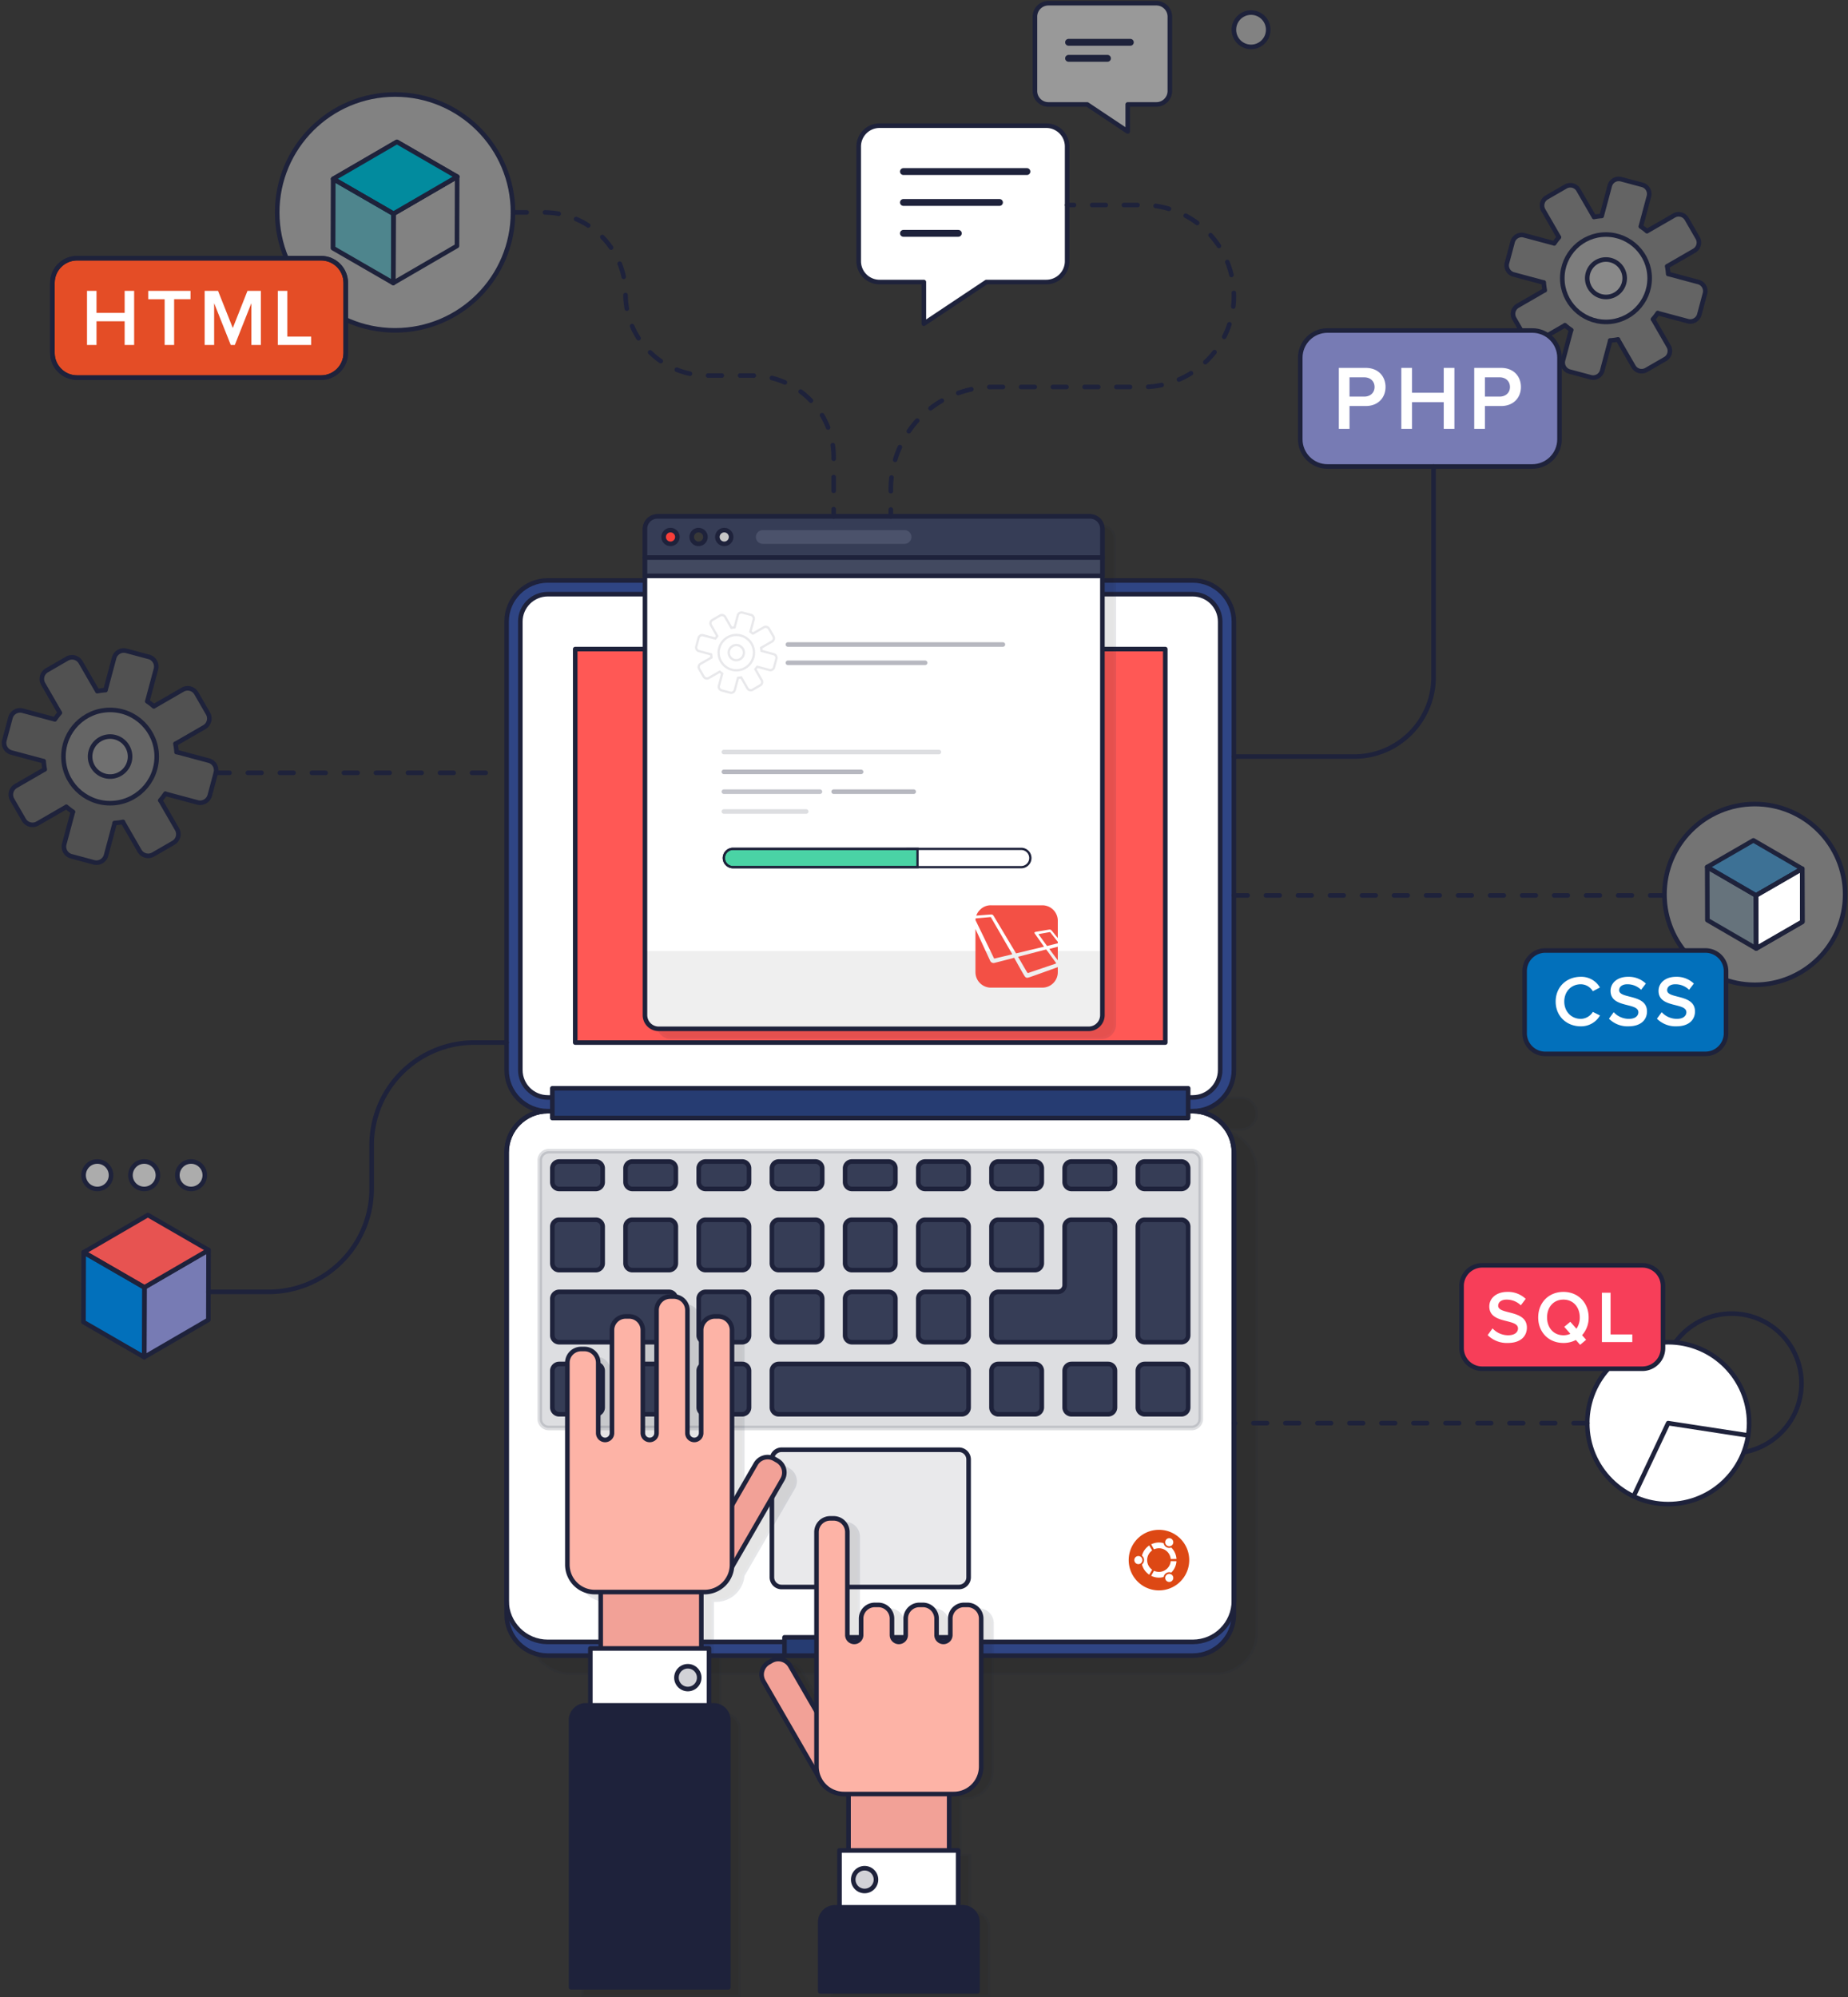 <svg width="808" height="873" fill="none" xmlns="http://www.w3.org/2000/svg"><rect width="100%" height="100%" fill="#333333" stroke="none"/><g opacity=".39" fill="#fff"><path opacity=".39" d="M48.133 351.112c11.26 0 20.388-9.128 20.388-20.388 0-11.26-9.128-20.388-20.388-20.388-11.26 0-20.388 9.128-20.388 20.388 0 11.26 9.128 20.388 20.388 20.388Z"/><path opacity=".39" d="M48.133 339.462a8.738 8.738 0 0 0 8.738-8.738 8.738 8.738 0 0 0-8.738-8.738 8.738 8.738 0 0 0-8.738 8.738 8.738 8.738 0 0 0 8.738 8.738Z"/><path opacity=".39" d="m79.878 301.476-12.612 7.282.019.032a29.101 29.101 0 0 0-2.907-2.232l.034.01L68.18 292.5a4.37 4.37 0 0 0-3.089-5.351l-9.847-2.638a4.366 4.366 0 0 0-5.35 3.089l-3.77 14.067h.022a29.07 29.07 0 0 0-3.6.474l.016-.01-7.281-12.611a4.355 4.355 0 0 0-2.652-2.036 4.363 4.363 0 0 0-3.316.436l-8.828 5.1a4.366 4.366 0 0 0-1.6 5.967l7.28 12.612.017-.009a29.15 29.15 0 0 0-2.212 2.884l.006-.02-14.067-3.77a4.37 4.37 0 0 0-5.35 3.09l-2.64 9.846a4.37 4.37 0 0 0 3.09 5.351l14.067 3.769.009-.034c.083 1.22.243 2.433.479 3.633l-.018-.032-12.612 7.281a4.372 4.372 0 0 0-1.6 5.968l5.1 8.828a4.37 4.37 0 0 0 5.968 1.6l12.61-7.281-.027-.048a28.969 28.969 0 0 0 2.944 2.255l-.061-.016-3.77 14.066a4.37 4.37 0 0 0 3.09 5.351l9.847 2.638a4.366 4.366 0 0 0 5.35-3.089l3.769-14.067-.074-.02a28.691 28.691 0 0 0 3.706-.487l-.065.038 7.282 12.611a4.37 4.37 0 0 0 5.968 1.6l8.828-5.1a4.37 4.37 0 0 0 1.6-5.967l-7.281-12.612-.065.037a28.673 28.673 0 0 0 2.275-2.966l-.02.074 14.066 3.77a4.376 4.376 0 0 0 4.597-1.561c.35-.455.606-.975.754-1.529l2.638-9.846a4.357 4.357 0 0 0-.436-3.315 4.37 4.37 0 0 0-2.653-2.036L77.2 328.72l-.017.061a28.789 28.789 0 0 0-.481-3.677l.028.049 12.612-7.281a4.372 4.372 0 0 0 1.6-5.968l-5.1-8.828a4.367 4.367 0 0 0-5.964-1.6Z"/></g><path opacity=".39" d="M172.744 144.406c28.469 0 51.548-23.079 51.548-51.548 0-28.47-23.079-51.548-51.548-51.548s-51.548 23.078-51.548 51.548c0 28.469 23.079 51.548 51.548 51.548Z" fill="#fff"/><path d="m172.036 93.418 27.847-16.182-.086 30.273-27.847 16.183.086-30.274Z" stroke="#1E223B" stroke-width="2" stroke-linecap="round" stroke-linejoin="round"/><path d="m145.69 78.208 27.847-16.183 26.346 15.211-27.847 16.182-26.346-15.21Z" stroke="#1E223B" stroke-width="2" stroke-linecap="round" stroke-linejoin="round"/><path d="m145.69 78.208 27.847-16.183 26.346 15.211-27.847 16.182-26.346-15.21Z" fill="#028B9E" stroke="#1E223B" stroke-width="2" stroke-linecap="round" stroke-linejoin="round"/><path opacity=".4" d="m172.036 93.418-.086 30.274-26.346-15.211.086-30.273 26.346 15.21Z" fill="#028B9E" stroke="#1E223B" stroke-width="2" stroke-linecap="round" stroke-linejoin="round"/><path d="m172.036 93.418-.086 30.274-26.346-15.211.086-30.273 26.346 15.21Z" stroke="#1E223B" stroke-width="2" stroke-linecap="round" stroke-linejoin="round"/><path d="M172.744 144.406c28.469 0 51.548-23.079 51.548-51.548 0-28.47-23.079-51.548-51.548-51.548s-51.548 23.078-51.548 51.548c0 28.469 23.079 51.548 51.548 51.548Z" stroke="#1E223B" stroke-width="2" stroke-linecap="round" stroke-linejoin="round"/><g style="mix-blend-mode:multiply" opacity=".11"><path d="M531.5 493.737h-282c-9.941 0-18 8.059-18 18v202c0 9.941 8.059 18 18 18h282c9.941 0 18-8.059 18-18v-202c0-9.941-8.059-18-18-18Z" fill="#161616"/><path d="M531.5 493.737h-282c-9.941 0-18 8.059-18 18v202c0 9.941 8.059 18 18 18h282c9.941 0 18-8.059 18-18v-202c0-9.941-8.059-18-18-18Z" stroke="#1E223B" stroke-miterlimit="10"/></g><g style="mix-blend-mode:multiply" opacity=".11"><path d="M542.5 479.737h-304a7 7 0 1 0 0 14h304a7 7 0 1 0 0-14Z" fill="#161616"/><path d="M542.5 479.737h-304a7 7 0 1 0 0 14h304a7 7 0 1 0 0-14Z" stroke="#1E223B" stroke-miterlimit="10"/></g><path d="M521.5 485.737h-282c-9.941 0-18 8.059-18 18v202c0 9.941 8.059 18 18 18h282c9.941 0 18-8.059 18-18v-202c0-9.941-8.059-18-18-18Z" fill="#2F4584"/><path d="M521.5 485.737h-282c-9.941 0-18 8.059-18 18v196c0 9.941 8.059 18 18 18h282c9.941 0 18-8.059 18-18v-196c0-9.941-8.059-18-18-18Z" fill="#fff"/><g style="mix-blend-mode:multiply" opacity=".11"><path d="M428 703.566h-1.5a5.998 5.998 0 0 0-6 6v7.172a3 3 0 1 1-6 0v-7.172a5.996 5.996 0 0 0-1.758-4.242 5.996 5.996 0 0 0-4.242-1.758H407a5.998 5.998 0 0 0-6 6v7.172a3 3 0 1 1-6 0v-7.172a5.996 5.996 0 0 0-1.758-4.242 5.996 5.996 0 0 0-4.242-1.758h-1.5a5.998 5.998 0 0 0-6 6v7.172a3 3 0 1 1-6 0v-45a5.996 5.996 0 0 0-1.758-4.242 5.996 5.996 0 0 0-4.242-1.758H368a5.998 5.998 0 0 0-6 6v78.433l-11.508-19.933a5.993 5.993 0 0 0-3.644-2.799 5.987 5.987 0 0 0-4.556.599l-1.3.75a6.009 6.009 0 0 0-2.8 3.644 6.006 6.006 0 0 0 .6 4.556l24.044 41.645a12.002 12.002 0 0 0 11.156 7.6h2v24.653h-3.949v24.866h-1.933a6.487 6.487 0 0 0-6.486 6.486V872.5h68.757v-30.262a6.487 6.487 0 0 0-6.486-6.486h-1.943v-24.866H420v-24.653h2a12 12 0 0 0 12-12v-64.667a5.996 5.996 0 0 0-1.758-4.242 5.996 5.996 0 0 0-4.242-1.758Z" fill="#161616"/><path d="M428 703.566h-1.5a5.998 5.998 0 0 0-6 6v7.172a3 3 0 1 1-6 0v-7.172a5.996 5.996 0 0 0-1.758-4.242 5.996 5.996 0 0 0-4.242-1.758H407a5.998 5.998 0 0 0-6 6v7.172a3 3 0 1 1-6 0v-7.172a5.996 5.996 0 0 0-1.758-4.242 5.996 5.996 0 0 0-4.242-1.758h-1.5a5.998 5.998 0 0 0-6 6v7.172a3 3 0 1 1-6 0v-45a5.996 5.996 0 0 0-1.758-4.242 5.996 5.996 0 0 0-4.242-1.758H368a5.998 5.998 0 0 0-6 6v78.433l-11.508-19.933a5.993 5.993 0 0 0-3.644-2.799 5.987 5.987 0 0 0-4.556.599l-1.3.75a6.009 6.009 0 0 0-2.8 3.644 6.006 6.006 0 0 0 .6 4.556l24.044 41.645a12.002 12.002 0 0 0 11.156 7.6h2v24.653h-3.949v24.866h-1.933a6.487 6.487 0 0 0-6.486 6.486V872.5h68.757v-30.262a6.487 6.487 0 0 0-6.486-6.486h-1.943v-24.866H420v-24.653h2a12 12 0 0 0 12-12v-64.667a5.996 5.996 0 0 0-1.758-4.242 5.996 5.996 0 0 0-4.242-1.758Z" stroke="#1E223B" stroke-miterlimit="10"/></g><g style="mix-blend-mode:multiply" opacity=".11"><path d="M313.064 699.737a12.001 12.001 0 0 0 11.947-10.93l22.121-38.315a5.995 5.995 0 0 0 .6-4.556 6.022 6.022 0 0 0-1.037-2.101 6.02 6.02 0 0 0-1.763-1.543l-1.3-.75a5.99 5.99 0 0 0-4.556-.6 6.03 6.03 0 0 0-2.101 1.037 6.02 6.02 0 0 0-1.543 1.763l-10.375 17.971v-76.472a6.002 6.002 0 0 0-6-6h-1.5a6.002 6.002 0 0 0-6 6v45c0 .796-.316 1.559-.879 2.121a2.996 2.996 0 0 1-4.242 0 2.996 2.996 0 0 1-.879-2.121v-53.694a6.002 6.002 0 0 0-6-6h-1.5a6.002 6.002 0 0 0-6 6v53.695c0 .796-.316 1.559-.879 2.121a2.996 2.996 0 0 1-4.242 0 2.996 2.996 0 0 1-.879-2.121v-45a6.002 6.002 0 0 0-6-6h-1.5a6.002 6.002 0 0 0-6 6v45c0 .796-.316 1.559-.879 2.121a2.996 2.996 0 0 1-4.242 0 2.996 2.996 0 0 1-.879-2.121v-30.75a6.002 6.002 0 0 0-6-6h-1.5a6.002 6.002 0 0 0-6 6v88.245a11.998 11.998 0 0 0 12 12h2.58v24.653h-4.529v24.865h-1.943a6.487 6.487 0 0 0-6.487 6.487V872.5h68.758V755.742a6.483 6.483 0 0 0-6.487-6.487h-1.943V724.39h-3.369v-24.653h1.427Z" fill="#161616"/><path d="M313.064 699.737a12.001 12.001 0 0 0 11.947-10.93l22.121-38.315a5.995 5.995 0 0 0 .6-4.556 6.022 6.022 0 0 0-1.037-2.101 6.02 6.02 0 0 0-1.763-1.543l-1.3-.75a5.99 5.99 0 0 0-4.556-.6 6.03 6.03 0 0 0-2.101 1.037 6.02 6.02 0 0 0-1.543 1.763l-10.375 17.971v-76.472a6.002 6.002 0 0 0-6-6h-1.5a6.002 6.002 0 0 0-6 6v45c0 .796-.316 1.559-.879 2.121a2.996 2.996 0 0 1-4.242 0 2.996 2.996 0 0 1-.879-2.121v-53.694a6.002 6.002 0 0 0-6-6h-1.5a6.002 6.002 0 0 0-6 6v53.695c0 .796-.316 1.559-.879 2.121a2.996 2.996 0 0 1-4.242 0 2.996 2.996 0 0 1-.879-2.121v-45a6.002 6.002 0 0 0-6-6h-1.5a6.002 6.002 0 0 0-6 6v45c0 .796-.316 1.559-.879 2.121a2.996 2.996 0 0 1-4.242 0 2.996 2.996 0 0 1-.879-2.121v-30.75a6.002 6.002 0 0 0-6-6h-1.5a6.002 6.002 0 0 0-6 6v88.245a11.998 11.998 0 0 0 12 12h2.58v24.653h-4.529v24.865h-1.943a6.487 6.487 0 0 0-6.487 6.487V872.5h68.758V755.742a6.483 6.483 0 0 0-6.487-6.487h-1.943V724.39h-3.369v-24.653h1.427Z" stroke="#1E223B" stroke-miterlimit="10"/></g><path opacity=".15" d="M521 503.237H240a4 4 0 0 0-4 4v113a4 4 0 0 0 4 4h281a4 4 0 0 0 4-4v-113a4 4 0 0 0-4-4Z" fill="#1E223B" stroke="#1E223B" stroke-width="2" stroke-miterlimit="11"/><path d="M521.5 485.737h-282c-9.941 0-18 8.059-18 18v196c0 9.941 8.059 18 18 18h282c9.941 0 18-8.059 18-18v-196c0-9.941-8.059-18-18-18Z" stroke="#1E223B" stroke-width="2" stroke-linecap="round" stroke-linejoin="round"/><path d="M521.5 485.737h-282c-9.941 0-18 8.059-18 18v202c0 9.941 8.059 18 18 18h282c9.941 0 18-8.059 18-18v-202c0-9.941-8.059-18-18-18Z" stroke="#1E223B" stroke-width="2" stroke-linecap="round" stroke-linejoin="round"/><path d="M521.5 253.737h-282c-9.941 0-18 8.059-18 18v196c0 9.941 8.059 18 18 18h282c9.941 0 18-8.059 18-18v-196c0-9.941-8.059-18-18-18Z" fill="#2F4584"/><path d="M521.5 253.737h-282c-9.941 0-18 8.059-18 18v196c0 9.941 8.059 18 18 18h282c9.941 0 18-8.059 18-18v-196c0-9.941-8.059-18-18-18Z" stroke="#1E223B" stroke-width="2" stroke-linecap="round" stroke-linejoin="round"/><path d="M533.501 467.737v-196c0-6.627-5.373-12-12-12h-282c-6.627 0-12 5.373-12 12v196c0 6.628 5.373 12 12 12h282c6.627 0 12-5.372 12-12Z" fill="#fff"/><path d="M509.501 455.737v-172h-258v172h258Z" fill="#FF5855" stroke="#1E223B" stroke-miterlimit="10"/><path d="M533.501 467.737v-196c0-6.627-5.373-12-12-12h-282c-6.627 0-12 5.373-12 12v196c0 6.628 5.373 12 12 12h282c6.627 0 12-5.372 12-12Z" stroke="#1E223B" stroke-width="2" stroke-linecap="round" stroke-linejoin="round"/><path d="M509.501 455.737v-172h-258v172h258Z" stroke="#1E223B" stroke-width="2" stroke-linecap="round" stroke-linejoin="round"/><path opacity=".1" d="M419.25 633.737h-77.5a4.25 4.25 0 0 0-4.25 4.25v51.5a4.25 4.25 0 0 0 4.25 4.25h77.5a4.25 4.25 0 0 0 4.25-4.25v-51.5a4.25 4.25 0 0 0-4.25-4.25Z" fill="#1E223B"/><path d="M419.25 633.737h-77.5a4.25 4.25 0 0 0-4.25 4.25v51.5a4.25 4.25 0 0 0 4.25 4.25h77.5a4.25 4.25 0 0 0 4.25-4.25v-51.5a4.25 4.25 0 0 0-4.25-4.25Z" stroke="#1E223B" stroke-width="2" stroke-linecap="round" stroke-linejoin="round"/><path d="M419 715.737h-76v8h76v-8Z" fill="#263C72"/><path d="M419 715.737h-76v8h76v-8Z" stroke="#1E223B" stroke-width="2" stroke-linecap="round" stroke-linejoin="round"/><g style="mix-blend-mode:multiply" opacity=".11"><path d="M481.5 229.737h-188a6 6 0 0 0-6 6v212a6 6 0 0 0 6 6h188a6 6 0 0 0 6-6v-212a6 6 0 0 0-6-6Z" fill="#161616"/><path d="M481.5 229.737h-188a6 6 0 0 0-6 6v212a6 6 0 0 0 6 6h188a6 6 0 0 0 6-6v-212a6 6 0 0 0-6-6Z" stroke="#1E223B" stroke-miterlimit="10"/></g><path d="M476 225.737H288a6 6 0 0 0-6 6v212a6 6 0 0 0 6 6h188a6 6 0 0 0 6-6v-212a6 6 0 0 0-6-6Z" fill="#fff"/><path d="M282 415.737h200v28a6 6 0 0 1-6 6H288a6 6 0 0 1-6-6v-28Z" fill="#EFEFEF"/><path d="M476 225.737H288a6 6 0 0 0-6 6v212a6 6 0 0 0 6 6h188a6 6 0 0 0 6-6v-212a6 6 0 0 0-6-6Z" stroke="#1E223B" stroke-width="2" stroke-linecap="round" stroke-linejoin="round"/><path d="M287.427 225.737h189.146a5.42 5.42 0 0 1 3.838 1.59 5.436 5.436 0 0 1 1.589 3.838v12.573H282v-12.573a5.427 5.427 0 0 1 5.427-5.428Z" fill="#363D56"/><path d="M287.427 225.737h189.146a5.42 5.42 0 0 1 3.838 1.59 5.436 5.436 0 0 1 1.589 3.838v12.573H282v-12.573a5.427 5.427 0 0 1 5.427-5.428Z" stroke="#1E223B" stroke-width="2" stroke-linecap="round" stroke-linejoin="round"/><path d="M482 243.737H282v8h200v-8Z" fill="#424960"/><path d="M482 243.737H282v8h200v-8Z" stroke="#1E223B" stroke-width="2" stroke-linecap="round" stroke-linejoin="round"/><path d="M293.167 237.737a3 3 0 1 0 0-6 3 3 0 0 0 0 6Z" fill="#F73E39"/><path d="M293.167 237.737a3 3 0 1 0 0-6 3 3 0 0 0 0 6Z" stroke="#1E223B" stroke-width="2" stroke-linecap="round" stroke-linejoin="round"/><path d="M305.435 237.737a3 3 0 1 0 0-6 3 3 0 0 0 0 6Z" fill="#383838"/><path d="M305.435 237.737a3 3 0 1 0 0-6 3 3 0 0 0 0 6Z" stroke="#1E223B" stroke-width="2" stroke-linecap="round" stroke-linejoin="round"/><path d="M316.662 237.737a3 3 0 1 0 0-6 3 3 0 0 0 0 6Z" fill="#C6C6C6"/><path d="M316.662 237.737a3 3 0 1 0 0-6 3 3 0 0 0 0 6Z" stroke="#1E223B" stroke-width="2" stroke-linecap="round" stroke-linejoin="round"/><path opacity=".28" d="M395.5 231.737h-62a3 3 0 1 0 0 6h62a3 3 0 1 0 0-6Z" fill="#8289A3"/><path d="M48.133 351.112c11.26 0 20.388-9.128 20.388-20.388 0-11.26-9.128-20.388-20.388-20.388-11.26 0-20.388 9.128-20.388 20.388 0 11.26 9.128 20.388 20.388 20.388Z" stroke="#1E223B" stroke-width="2" stroke-linecap="round" stroke-linejoin="round"/><path d="M48.133 339.462a8.738 8.738 0 0 0 8.738-8.738 8.738 8.738 0 0 0-8.738-8.738 8.738 8.738 0 0 0-8.738 8.738 8.738 8.738 0 0 0 8.738 8.738Z" stroke="#1E223B" stroke-width="2" stroke-linecap="round" stroke-linejoin="round"/><path d="m79.878 301.476-12.612 7.282.019.032a29.101 29.101 0 0 0-2.907-2.232l.034.01L68.18 292.5a4.37 4.37 0 0 0-3.089-5.351l-9.847-2.638a4.366 4.366 0 0 0-5.35 3.089l-3.77 14.067h.022a29.07 29.07 0 0 0-3.6.474l.016-.01-7.281-12.611a4.355 4.355 0 0 0-2.652-2.036 4.363 4.363 0 0 0-3.316.436l-8.828 5.1a4.366 4.366 0 0 0-1.6 5.967l7.28 12.612.017-.009a29.15 29.15 0 0 0-2.212 2.884l.006-.02-14.067-3.77a4.37 4.37 0 0 0-5.35 3.09l-2.64 9.846a4.37 4.37 0 0 0 3.09 5.351l14.067 3.769.009-.034c.083 1.22.243 2.433.479 3.633l-.018-.032-12.612 7.281a4.372 4.372 0 0 0-1.6 5.968l5.1 8.828a4.37 4.37 0 0 0 5.968 1.6l12.61-7.281-.027-.048a28.969 28.969 0 0 0 2.944 2.255l-.061-.016-3.77 14.066a4.37 4.37 0 0 0 3.09 5.351l9.847 2.638a4.366 4.366 0 0 0 5.35-3.089l3.769-14.067-.074-.02a28.691 28.691 0 0 0 3.706-.487l-.065.038 7.282 12.611a4.37 4.37 0 0 0 5.968 1.6l8.828-5.1a4.37 4.37 0 0 0 1.6-5.967l-7.281-12.612-.065.037a28.673 28.673 0 0 0 2.275-2.966l-.02.074 14.066 3.77a4.376 4.376 0 0 0 4.597-1.561c.35-.455.606-.975.754-1.529l2.638-9.846a4.357 4.357 0 0 0-.436-3.315 4.37 4.37 0 0 0-2.653-2.036L77.2 328.72l-.017.061a28.789 28.789 0 0 0-.481-3.677l.028.049 12.612-7.281a4.372 4.372 0 0 0 1.6-5.968l-5.1-8.828a4.367 4.367 0 0 0-5.964-1.6Z" stroke="#1E223B" stroke-width="2" stroke-linecap="round" stroke-linejoin="round"/><g opacity=".32" stroke="#1E223B" stroke-linecap="round" stroke-linejoin="round"><path opacity=".32" d="M321.942 293.013a7.72 7.72 0 1 0-.002-15.442 7.72 7.72 0 0 0 .002 15.442Z"/><path opacity=".32" d="M321.942 288.601a3.309 3.309 0 1 0 0-6.618 3.309 3.309 0 0 0 0 6.618Z"/><path opacity=".32" d="m338.274 285.961-5.327-1.427v.014a10.975 10.975 0 0 0-.18-1.376l.006.011 4.776-2.757a1.655 1.655 0 0 0 .6-2.26l-1.93-3.342a1.652 1.652 0 0 0-2.259-.606l-4.776 2.757v.007a10.937 10.937 0 0 0-1.092-.838h.007l1.427-5.327a1.656 1.656 0 0 0-1.169-2.026l-3.729-1a1.653 1.653 0 0 0-2.026 1.17l-1.427 5.326h.007c-.458.031-.914.091-1.365.18h.007l-2.757-4.775a1.655 1.655 0 0 0-2.26-.606l-3.343 1.93a1.651 1.651 0 0 0-.605 2.26l2.757 4.776.011-.007c-.304.348-.586.716-.844 1.1v-.014l-5.326-1.427a1.647 1.647 0 0 0-1.741.591 1.65 1.65 0 0 0-.285.579l-1 3.728a1.653 1.653 0 0 0 1.17 2.027l5.326 1.427.006-.021c.031.467.093.932.184 1.392l-.012-.02-4.776 2.757a1.646 1.646 0 0 0-.771 1.004 1.666 1.666 0 0 0 .166 1.256l1.93 3.342a1.646 1.646 0 0 0 1.004.771 1.67 1.67 0 0 0 1.256-.165l4.775-2.757-.014-.025c.355.311.73.598 1.122.861l-.027-.007-1.427 5.327a1.644 1.644 0 0 0 .165 1.255 1.664 1.664 0 0 0 1.005.771l3.728 1a1.658 1.658 0 0 0 2.026-1.17l1.433-5.327-.027-.007c.47-.032.938-.094 1.4-.185l-.025.015 2.757 4.775a1.655 1.655 0 0 0 2.26.606l3.343-1.93a1.653 1.653 0 0 0 .605-2.26l-2.757-4.776-.02.012c.308-.353.594-.725.855-1.113v.02l5.326 1.428a1.658 1.658 0 0 0 2.026-1.17l1-3.729a1.654 1.654 0 0 0-1.169-2.025Z"/></g><g opacity=".49" fill="#fff"><path opacity=".49" d="M702.171 140.726c10.547 0 19.096-8.55 19.096-19.096 0-10.547-8.549-19.096-19.096-19.096-10.546 0-19.096 8.549-19.096 19.096 0 10.546 8.55 19.096 19.096 19.096Z"/><path opacity=".49" d="M702.171 129.814a8.184 8.184 0 1 0 0-16.368 8.184 8.184 0 0 0 0 16.368Z"/><path opacity=".49" d="m731.905 94.236-11.813 6.82.018.03a27.003 27.003 0 0 0-2.723-2.09l.032.009 3.53-13.176a4.09 4.09 0 0 0-2.893-5.011l-9.223-2.471a4.076 4.076 0 0 0-3.105.408 4.106 4.106 0 0 0-1.907 2.485l-3.53 13.175.02.006a26.84 26.84 0 0 0-3.376.443l.015-.009-6.82-11.812a4.088 4.088 0 0 0-5.59-1.5l-8.269 4.774a4.077 4.077 0 0 0-1.908 2.484 4.095 4.095 0 0 0 .408 3.106l6.82 11.812.015-.009a26.837 26.837 0 0 0-2.072 2.7v-.019l-13.175-3.531a4.09 4.09 0 0 0-5.012 2.894l-2.471 9.223a4.091 4.091 0 0 0 2.894 5.011l13.175 3.53.008-.031a27.23 27.23 0 0 0 .449 3.4l-.017-.03-11.813 6.82a4.088 4.088 0 0 0-1.5 5.589l4.774 8.269a4.093 4.093 0 0 0 5.59 1.5l11.812-6.82-.026-.046a27.275 27.275 0 0 0 2.757 2.113l-.057-.016-3.53 13.176a4.095 4.095 0 0 0 .409 3.104 4.077 4.077 0 0 0 2.484 1.907l9.223 2.471a4.095 4.095 0 0 0 5.012-2.893l3.53-13.175-.069-.019a27.033 27.033 0 0 0 3.47-.456l-.06.035 6.82 11.812c.269.465.626.873 1.052 1.201a4.1 4.1 0 0 0 4.538.299l8.268-4.774a4.08 4.08 0 0 0 1.908-2.485 4.076 4.076 0 0 0-.408-3.105l-6.82-11.812-.06.035a27.151 27.151 0 0 0 2.13-2.778l-.018.069 13.175 3.531a4.095 4.095 0 0 0 5.012-2.894l2.471-9.222a4.092 4.092 0 0 0-2.894-5.012l-13.175-3.53-.015.057a26.956 26.956 0 0 0-.451-3.444l.026.045 11.813-6.82a4.092 4.092 0 0 0 1.5-5.589l-4.763-8.266a4.099 4.099 0 0 0-2.487-1.909 4.086 4.086 0 0 0-3.108.411Z"/></g><path d="M702.178 140.725c10.546 0 19.096-8.549 19.096-19.096 0-10.546-8.55-19.096-19.096-19.096s-19.096 8.55-19.096 19.096c0 10.547 8.55 19.096 19.096 19.096Z" stroke="#1E223B" stroke-width="2" stroke-linecap="round" stroke-linejoin="round"/><path d="M702.178 129.813a8.184 8.184 0 1 0 0-16.368 8.184 8.184 0 0 0 0 16.368Z" stroke="#1E223B" stroke-width="2" stroke-linecap="round" stroke-linejoin="round"/><path d="m742.573 123.284-13.175-3.53-.009.033a27.2 27.2 0 0 0-.447-3.4l.016.028 11.813-6.82a4.104 4.104 0 0 0 1.908-2.484 4.095 4.095 0 0 0-.408-3.105l-4.771-8.272a4.095 4.095 0 0 0-5.59-1.5l-11.813 6.82.01.018a26.71 26.71 0 0 0-2.7-2.074h.017l3.53-13.176a4.094 4.094 0 0 0-2.894-5.011l-9.222-2.471a4.095 4.095 0 0 0-4.306 1.461 4.09 4.09 0 0 0-.706 1.432l-3.53 13.175h.017a27.006 27.006 0 0 0-3.376.445l.018-.01-6.82-11.812a4.095 4.095 0 0 0-5.59-1.5l-8.269 4.774a4.077 4.077 0 0 0-1.908 2.484 4.096 4.096 0 0 0 .408 3.106l6.82 11.812.028-.016a27.14 27.14 0 0 0-2.089 2.723l.009-.033-13.175-3.531a4.09 4.09 0 0 0-5.012 2.894l-2.471 9.222a4.09 4.09 0 0 0 2.893 5.012l13.176 3.53.013-.05c.079 1.156.231 2.306.456 3.443l-.029-.051-11.813 6.82a4.077 4.077 0 0 0-1.908 2.483 4.101 4.101 0 0 0 .408 3.106l4.774 8.269a4.09 4.09 0 0 0 5.59 1.5l11.812-6.82-.035-.062a27.182 27.182 0 0 0 2.777 2.131l-.068-.018-3.53 13.175a4.095 4.095 0 0 0 .408 3.105 4.104 4.104 0 0 0 2.485 1.907l9.223 2.471a4.095 4.095 0 0 0 3.105-.408 4.104 4.104 0 0 0 1.906-2.485l3.531-13.175-.068-.018a27.206 27.206 0 0 0 3.471-.458l-.062.036 6.82 11.812a4.09 4.09 0 0 0 5.59 1.5l8.268-4.774a4.092 4.092 0 0 0 1.5-5.59l-6.82-11.812-.051.03a27.133 27.133 0 0 0 2.116-2.755l-.013.051 13.175 3.531a4.095 4.095 0 0 0 5.012-2.894l2.471-9.222a4.091 4.091 0 0 0-2.896-5.002Z" stroke="#1E223B" stroke-width="2" stroke-linecap="round" stroke-linejoin="round"/><path d="M457.47 123.288h-26.2l-27.34 18.227v-18.227h-19.366a9.113 9.113 0 0 1-9.113-9.113V64.052a9.113 9.113 0 0 1 9.113-9.113h72.906a9.116 9.116 0 0 1 9.114 9.113v50.123a9.116 9.116 0 0 1-9.114 9.113Z" fill="#fff"/><path d="M457.47 123.288h-26.2l-27.34 18.227v-18.227h-19.366a9.113 9.113 0 0 1-9.113-9.113V64.052a9.113 9.113 0 0 1 9.113-9.113h72.906a9.116 9.116 0 0 1 9.114 9.113v50.123a9.116 9.116 0 0 1-9.114 9.113Z" stroke="#1E223B" stroke-width="2" stroke-linecap="round" stroke-linejoin="round"/><path opacity=".5" d="M458.4 45.657h16.966l17.7 11.8v-11.8H505.6a5.898 5.898 0 0 0 5.9-5.9V7.3a5.903 5.903 0 0 0-5.9-5.9h-47.2a5.903 5.903 0 0 0-5.9 5.9v32.455a5.896 5.896 0 0 0 3.642 5.453 5.891 5.891 0 0 0 2.258.449Z" fill="#fff"/><path d="M458.4 45.657h16.966l17.7 11.8v-11.8H505.6a5.898 5.898 0 0 0 5.9-5.9V7.3a5.903 5.903 0 0 0-5.9-5.9h-47.2a5.903 5.903 0 0 0-5.9 5.9v32.455a5.896 5.896 0 0 0 3.642 5.453 5.891 5.891 0 0 0 2.258.449Z" stroke="#1E223B" stroke-width="2" stroke-linecap="round" stroke-linejoin="round"/><path d="M519.964 681.97a13.23 13.23 0 0 1-26.21 2.58 13.241 13.241 0 0 1 .753-7.645 13.24 13.24 0 0 1 12.225-8.168 13.235 13.235 0 0 1 13.232 13.233Z" fill="#DD4814"/><path d="M497.734 680.2a1.77 1.77 0 0 0-1.633 1.089 1.767 1.767 0 1 0 1.633-1.089Zm12.614 8.029a1.77 1.77 0 0 0-.446 2.694 1.772 1.772 0 0 0 1.896.508 1.765 1.765 0 1 0-1.45-3.199v-.003Zm-8.776-6.263a5.157 5.157 0 0 1 2.194-4.221l-1.292-2.164a7.683 7.683 0 0 0-3.173 4.462 2.477 2.477 0 0 1 .674 2.988 2.477 2.477 0 0 1-.674.859 7.68 7.68 0 0 0 3.173 4.462l1.292-2.164a5.151 5.151 0 0 1-2.194-4.219v-.003Zm5.16-5.16a5.163 5.163 0 0 1 5.139 4.7l2.518-.037a7.65 7.65 0 0 0-2.28-4.978 2.48 2.48 0 0 1-3.327-1.923 7.671 7.671 0 0 0-5.451.516l1.227 2.2a5.145 5.145 0 0 1 2.174-.475v-.003Zm0 10.321a5.135 5.135 0 0 1-2.174-.48l-1.227 2.2a7.676 7.676 0 0 0 5.451.515 2.481 2.481 0 0 1 3.327-1.923 7.65 7.65 0 0 0 2.28-4.978l-2.518-.037a5.16 5.16 0 0 1-5.139 4.706v-.003Zm3.616-11.423a1.771 1.771 0 0 0 1.958-.129 1.767 1.767 0 1 0-1.958.132v-.003Z" fill="#fff"/><path d="m63.132 562.759 28.057-16.306-.086 30.503-28.058 16.305.087-30.502Z" fill="#777BB4"/><path d="m63.132 562.759 28.057-16.306-.086 30.503-28.058 16.305.087-30.502Z" stroke="#1E223B" stroke-width="2" stroke-linecap="round" stroke-linejoin="round"/><path opacity=".88" d="m36.587 547.433 28.057-16.306 26.545 15.326-28.057 16.306-26.545-15.326Z" fill="#FF5855" stroke="#1E223B" stroke-miterlimit="10"/><path d="m63.132 562.759-.087 30.502L36.5 577.935l.087-30.502 26.545 15.326Z" fill="#0270BB"/><path d="m36.587 547.433 28.057-16.306 26.545 15.326-28.057 16.306-26.545-15.326Z" stroke="#1E223B" stroke-width="2" stroke-linecap="round" stroke-linejoin="round"/><path d="m63.132 562.759-.087 30.502L36.5 577.935l.087-30.502 26.545 15.326Z" stroke="#1E223B" stroke-width="2" stroke-linecap="round" stroke-linejoin="round"/><path opacity=".59" d="M42.545 519.737a6 6 0 1 0 0-12 6 6 0 0 0 0 12Z" fill="#fff"/><path d="M42.545 519.737a6 6 0 1 0 0-12 6 6 0 0 0 0 12Z" stroke="#1E223B" stroke-width="2" stroke-linecap="round" stroke-linejoin="round"/><path opacity=".59" d="M63.045 519.737a6 6 0 1 0 0-12 6 6 0 0 0 0 12Z" fill="#fff"/><path d="M63.045 519.737a6 6 0 1 0 0-12 6 6 0 0 0 0 12Z" stroke="#1E223B" stroke-width="2" stroke-linecap="round" stroke-linejoin="round"/><path opacity=".59" d="M83.545 519.737a6 6 0 1 0 0-12 6 6 0 0 0 0 12Z" fill="#fff"/><path opacity=".32" d="M767.25 430.49c21.815 0 39.5-17.685 39.5-39.5s-17.685-39.5-39.5-39.5-39.5 17.685-39.5 39.5 17.685 39.5 39.5 39.5Z" fill="#fff"/><path d="M83.545 519.737a6 6 0 1 0 0-12 6 6 0 0 0 0 12Z" stroke="#1E223B" stroke-width="2" stroke-linecap="round" stroke-linejoin="round"/><path opacity=".12" d="m767.792 391.419-21.338-12.4.065 23.198 21.339 12.4-.066-23.198Z" fill="#0270BB"/><path d="m767.792 391.419-21.338-12.4.065 23.198 21.339 12.4-.066-23.198Z" stroke="#1E223B" stroke-width="2" stroke-linecap="round" stroke-linejoin="round"/><path opacity=".47" d="m787.98 379.764-21.338-12.401-20.188 11.656 21.338 12.4 20.188-11.655Z" fill="#0270BB"/><path d="m787.98 379.764-21.338-12.401-20.188 11.656 21.338 12.4 20.188-11.655Z" stroke="#1E223B" stroke-width="2" stroke-linecap="round" stroke-linejoin="round"/><path d="m767.792 391.419.066 23.198 20.188-11.655-.066-23.198-20.188 11.655Z" fill="#fff" stroke="#1E223B" stroke-width="2" stroke-linecap="round" stroke-linejoin="round"/><path d="m767.792 391.419.066 23.198 20.188-11.655-.066-23.198-20.188 11.655Z" stroke="#1E223B" stroke-width="2" stroke-linecap="round" stroke-linejoin="round"/><path d="M767.25 430.49c21.815 0 39.5-17.685 39.5-39.5s-17.685-39.5-39.5-39.5-39.5 17.685-39.5 39.5 17.685 39.5 39.5 39.5Z" stroke="#1E223B" stroke-width="2" stroke-linecap="round" stroke-linejoin="round"/><path d="M669.976 144.479h-89.578c-6.566 0-11.889 5.322-11.889 11.889v35.665c0 6.566 5.323 11.889 11.889 11.889h89.578c6.566 0 11.889-5.323 11.889-11.889v-35.665c0-6.567-5.323-11.889-11.889-11.889Z" fill="#777BB4"/><path d="M669.976 144.479h-89.578c-6.566 0-11.889 5.322-11.889 11.889v35.665c0 6.566 5.323 11.889 11.889 11.889h89.578c6.566 0 11.889-5.323 11.889-11.889v-35.665c0-6.567-5.323-11.889-11.889-11.889Z" stroke="#1E223B" stroke-width="2" stroke-linecap="round" stroke-linejoin="round"/><path d="M745.638 415.49h-69.994a9.042 9.042 0 0 0-9.042 9.042v27.125a9.042 9.042 0 0 0 9.042 9.042h69.994a9.042 9.042 0 0 0 9.042-9.042v-27.125a9.042 9.042 0 0 0-9.042-9.042Z" fill="#0270BB"/><path d="M745.638 415.49h-69.994a9.042 9.042 0 0 0-9.042 9.042v27.125a9.042 9.042 0 0 0 9.042 9.042h69.994a9.042 9.042 0 0 0 9.042-9.042v-27.125a9.042 9.042 0 0 0-9.042-9.042Z" stroke="#1E223B" stroke-width="2" stroke-linecap="round" stroke-linejoin="round"/><path d="M680.184 437.821c0-6.462 4.8-10.823 10.979-10.823a9.38 9.38 0 0 1 8.376 4.674l-3.106 1.631a6.175 6.175 0 0 0-5.27-3.043c-4.14 0-7.215 3.137-7.215 7.561 0 4.36 3.075 7.559 7.215 7.559a6.253 6.253 0 0 0 5.27-3.043l3.137 1.569a9.552 9.552 0 0 1-8.407 4.737c-6.18 0-10.979-4.392-10.979-10.822Zm23.304 7.496 2.071-2.854a8.993 8.993 0 0 0 6.619 2.917c3.011 0 4.172-1.474 4.172-2.886 0-4.392-12.172-1.662-12.172-9.347 0-3.483 3.012-6.149 7.624-6.149a10.83 10.83 0 0 1 7.811 2.949l-2.071 2.728a8.533 8.533 0 0 0-6.086-2.415c-2.133 0-3.513 1.067-3.513 2.6 0 3.922 12.171 1.506 12.171 9.286 0 3.482-2.478 6.493-8.093 6.493a11.429 11.429 0 0 1-8.533-3.322Zm20.984 0 2.071-2.854a8.993 8.993 0 0 0 6.619 2.917c3.011 0 4.172-1.474 4.172-2.886 0-4.392-12.172-1.662-12.172-9.347 0-3.483 3.012-6.149 7.624-6.149a10.827 10.827 0 0 1 7.811 2.949l-2.071 2.728a8.533 8.533 0 0 0-6.086-2.415c-2.133 0-3.513 1.067-3.513 2.6 0 3.922 12.171 1.506 12.171 9.286 0 3.482-2.478 6.493-8.093 6.493a11.429 11.429 0 0 1-8.533-3.322ZM585.38 187.476v-26.65h11.747c5.593 0 8.669 3.8 8.669 8.35 0 4.515-3.115 8.311-8.669 8.311h-7.072v9.989h-4.675Zm15.622-18.3c0-2.557-1.878-4.234-4.515-4.234h-6.432v8.43h6.432c2.637 0 4.513-1.679 4.513-4.196h.002Zm30.238 18.3v-11.667h-13.864v11.667H612.7v-26.65h4.674v10.867h13.866v-10.867h4.674v26.65h-4.674Zm13.337 0v-26.65h11.746c5.593 0 8.67 3.8 8.67 8.35 0 4.515-3.116 8.311-8.67 8.311h-7.072v9.989h-4.674Zm15.621-18.3c0-2.557-1.878-4.234-4.515-4.234h-6.432v8.43h6.432c2.637 0 4.517-1.679 4.517-4.196h-.002Z" fill="#fff"/><path d="M449.063 424.988c.281.407.453.374.671.281.218-.093 11.469-3.891 11.813-4.016.344-.125.234-.234.125-.406-.109-.172-3.859-5.265-4.047-5.562-.188-.297-.281-.235-.578-.141l-11.926 3.101s3.66 6.334 3.942 6.74v.003ZM462.5 419.8v-5.963l-3.709.988c1.011 1.352 2.591 3.468 3.709 4.975Zm-3.72-12.317c-.184.041-4.254.777-4.5.81-.246.033-.167.176-.067.318l3.581 4.914s4.379-1.087 4.647-1.145l.063-.015v-.651a503.26 503.26 0 0 1-3.152-4.014c-.225-.309-.384-.259-.568-.217h-.004Z" fill="#F35045"/><path d="M433.174 399.764c.881-.04.961.161 1.348.735l9.728 16.262 12.23-2.93a4201.33 4201.33 0 0 0-4.051-5.738c-.334-.468.008-.686.551-.777.543-.091 5.223-.878 5.624-.936.401-.058.719-.2 1.371.585.333.4 1.464 1.809 2.525 3.129v-7.607a6.76 6.76 0 0 0-6.75-6.75h-22.5a6.494 6.494 0 0 0-4.769 1.981 6.637 6.637 0 0 0-1.62 2.538c2.205-.181 5.7-.464 6.313-.492Z" fill="#F35045"/><path d="M450.166 427.176c-1.032.313-1.494.468-2.166-.47-.5-.7-3.224-5.6-4.558-8.019-2.525.662-7.146 1.868-8.478 2.188a1.646 1.646 0 0 1-2.07-.948c-.15-.337-3.963-8.558-6.394-13.832v18.892a6.762 6.762 0 0 0 6.75 6.75h22.5a6.763 6.763 0 0 0 6.75-6.75v-2.219c-2.762 1.01-11.639 4.2-12.334 4.408Z" fill="#F35045"/><path d="M435 418.981c.365-.084 7.215-1.723 7.362-1.754.147-.031.24-.115.083-.387l-9.131-15.762c-.083-.142-.059-.19-.284-.178-.2.011-5.279.464-6.455.562a7.25 7.25 0 0 0-.065.75c1.194 2.443 8.044 16.57 8.082 16.685.038.115.042.168.408.084Z" fill="#F35045"/><path opacity=".32" d="M344.5 281.737h94m-94 8h60" stroke="#1E223B" stroke-width="2" stroke-linecap="round" stroke-linejoin="round"/><path opacity=".15" d="M316.5 328.737h94" stroke="#1E223B" stroke-width="2" stroke-linecap="round" stroke-linejoin="round"/><path opacity=".32" d="M316.5 337.404h60m-12 8.667h35" stroke="#1E223B" stroke-width="2" stroke-linecap="round" stroke-linejoin="round"/><path opacity=".26" d="M316.5 346.071h42" stroke="#1E223B" stroke-width="2" stroke-linecap="round" stroke-linejoin="round"/><path opacity=".15" d="M316.5 354.737h36" stroke="#1E223B" stroke-width="2" stroke-linecap="round" stroke-linejoin="round"/><path d="M320.5 371.071a4 4 0 0 0 0 8h80.667v-8H320.5Z" fill="#4AD3A5" stroke="#1E223B" stroke-miterlimit="10"/><path d="M446.5 371.071h-126a4 4 0 0 0 0 8h126a4 4 0 0 0 0-8Z" stroke="#1E223B" stroke-linecap="round" stroke-linejoin="round"/><path d="M517.25 475.737h-273.5a2.25 2.25 0 0 0-2.25 2.25v8.5a2.25 2.25 0 0 0 2.25 2.25h273.5a2.25 2.25 0 0 0 2.25-2.25v-8.5a2.25 2.25 0 0 0-2.25-2.25Z" fill="#263C72"/><path d="M519.5 475.737h-278v13h278v-13Z" stroke="#1E223B" stroke-width="2" stroke-linecap="round" stroke-linejoin="round"/><path d="M516.5 507.737h-16a3 3 0 0 0-3 3v6a3 3 0 0 0 3 3h16a3 3 0 0 0 3-3v-6a3 3 0 0 0-3-3Zm-32 0h-16a3 3 0 0 0-3 3v6a3 3 0 0 0 3 3h16a3 3 0 0 0 3-3v-6a3 3 0 0 0-3-3Zm-32 0h-16a3 3 0 0 0-3 3v6a3 3 0 0 0 3 3h16a3 3 0 0 0 3-3v-6a3 3 0 0 0-3-3Zm-32 0h-16a3 3 0 0 0-3 3v6a3 3 0 0 0 3 3h16a3 3 0 0 0 3-3v-6a3 3 0 0 0-3-3Zm-32 0h-16a3 3 0 0 0-3 3v6a3 3 0 0 0 3 3h16a3 3 0 0 0 3-3v-6a3 3 0 0 0-3-3Zm-32 0h-16a3 3 0 0 0-3 3v6a3 3 0 0 0 3 3h16a3 3 0 0 0 3-3v-6a3 3 0 0 0-3-3Zm-32 0h-16a3 3 0 0 0-3 3v6a3 3 0 0 0 3 3h16a3 3 0 0 0 3-3v-6a3 3 0 0 0-3-3Zm-32 0h-16a3 3 0 0 0-3 3v6a3 3 0 0 0 3 3h16a3 3 0 0 0 3-3v-6a3 3 0 0 0-3-3Zm-32 0h-16a3 3 0 0 0-3 3v6a3 3 0 0 0 3 3h16a3 3 0 0 0 3-3v-6a3 3 0 0 0-3-3Zm192 25.477h-16a3 3 0 0 0-3 3v16a3 3 0 0 0 3 3h16a3 3 0 0 0 3-3v-16a3 3 0 0 0-3-3Zm-32 0h-16a3 3 0 0 0-3 3v16a3 3 0 0 0 3 3h16a3 3 0 0 0 3-3v-16a3 3 0 0 0-3-3Zm-32 0h-16a3 3 0 0 0-3 3v16a3 3 0 0 0 3 3h16a3 3 0 0 0 3-3v-16a3 3 0 0 0-3-3Zm-32 0h-16a3 3 0 0 0-3 3v16a3 3 0 0 0 3 3h16a3 3 0 0 0 3-3v-16a3 3 0 0 0-3-3Zm-32 0h-16a3 3 0 0 0-3 3v16a3 3 0 0 0 3 3h16a3 3 0 0 0 3-3v-16a3 3 0 0 0-3-3Zm-32 0h-16a3 3 0 0 0-3 3v16a3 3 0 0 0 3 3h16a3 3 0 0 0 3-3v-16a3 3 0 0 0-3-3Zm-32 0h-16a3 3 0 0 0-3 3v16a3 3 0 0 0 3 3h16a3 3 0 0 0 3-3v-16a3 3 0 0 0-3-3Zm256 0h-16a3 3 0 0 0-3 3v47.512a3 3 0 0 0 3 3h16a3 3 0 0 0 3-3v-47.512a3 3 0 0 0-3-3Z" fill="#363D56"/><path d="M484.5 533.214h-16c-.796 0-1.559.316-2.121.879a2.996 2.996 0 0 0-.879 2.121v25.512c0 .796-.316 1.559-.879 2.121a2.996 2.996 0 0 1-2.121.879h-26c-.796 0-1.559.316-2.121.879a2.996 2.996 0 0 0-.879 2.121v16c0 .796.316 1.559.879 2.121a2.996 2.996 0 0 0 2.121.879h48c.796 0 1.559-.316 2.121-.879a2.996 2.996 0 0 0 .879-2.121v-47.512c0-.796-.316-1.559-.879-2.121a2.996 2.996 0 0 0-2.121-.879Zm-64 31.512h-16a3 3 0 0 0-3 3v16a3 3 0 0 0 3 3h16a3 3 0 0 0 3-3v-16a3 3 0 0 0-3-3Zm-32 0h-16a3 3 0 0 0-3 3v16a3 3 0 0 0 3 3h16a3 3 0 0 0 3-3v-16a3 3 0 0 0-3-3Zm-32 0h-16a3 3 0 0 0-3 3v16a3 3 0 0 0 3 3h16a3 3 0 0 0 3-3v-16a3 3 0 0 0-3-3Zm-32 0h-16a3 3 0 0 0-3 3v16a3 3 0 0 0 3 3h16a3 3 0 0 0 3-3v-16a3 3 0 0 0-3-3Zm-32 0h-48a3 3 0 0 0-3 3v16a3 3 0 0 0 3 3h48a3 3 0 0 0 3-3v-16a3 3 0 0 0-3-3Zm224 31.511h-16a3 3 0 0 0-3 3v16a3 3 0 0 0 3 3h16a3 3 0 0 0 3-3v-16a3 3 0 0 0-3-3Zm-32 0h-16a3 3 0 0 0-3 3v16a3 3 0 0 0 3 3h16a3 3 0 0 0 3-3v-16a3 3 0 0 0-3-3Zm-32 0h-16a3 3 0 0 0-3 3v16a3 3 0 0 0 3 3h16a3 3 0 0 0 3-3v-16a3 3 0 0 0-3-3Zm-32 0h-80a3 3 0 0 0-3 3v16a3 3 0 0 0 3 3h80a3 3 0 0 0 3-3v-16a3 3 0 0 0-3-3Zm-96 0h-16a3 3 0 0 0-3 3v16a3 3 0 0 0 3 3h16a3 3 0 0 0 3-3v-16a3 3 0 0 0-3-3Zm-32 0h-16a3 3 0 0 0-3 3v16a3 3 0 0 0 3 3h16a3 3 0 0 0 3-3v-16a3 3 0 0 0-3-3Zm-32 0h-16a3 3 0 0 0-3 3v16a3 3 0 0 0 3 3h16a3 3 0 0 0 3-3v-16a3 3 0 0 0-3-3Z" fill="#363D56"/><path d="M516.5 507.737h-16a3 3 0 0 0-3 3v6a3 3 0 0 0 3 3h16a3 3 0 0 0 3-3v-6a3 3 0 0 0-3-3Zm-32 0h-16a3 3 0 0 0-3 3v6a3 3 0 0 0 3 3h16a3 3 0 0 0 3-3v-6a3 3 0 0 0-3-3Zm-32 0h-16a3 3 0 0 0-3 3v6a3 3 0 0 0 3 3h16a3 3 0 0 0 3-3v-6a3 3 0 0 0-3-3Zm-32 0h-16a3 3 0 0 0-3 3v6a3 3 0 0 0 3 3h16a3 3 0 0 0 3-3v-6a3 3 0 0 0-3-3Zm-32 0h-16a3 3 0 0 0-3 3v6a3 3 0 0 0 3 3h16a3 3 0 0 0 3-3v-6a3 3 0 0 0-3-3Zm-32 0h-16a3 3 0 0 0-3 3v6a3 3 0 0 0 3 3h16a3 3 0 0 0 3-3v-6a3 3 0 0 0-3-3Zm-32 0h-16a3 3 0 0 0-3 3v6a3 3 0 0 0 3 3h16a3 3 0 0 0 3-3v-6a3 3 0 0 0-3-3Zm-32 0h-16a3 3 0 0 0-3 3v6a3 3 0 0 0 3 3h16a3 3 0 0 0 3-3v-6a3 3 0 0 0-3-3Zm-32 0h-16a3 3 0 0 0-3 3v6a3 3 0 0 0 3 3h16a3 3 0 0 0 3-3v-6a3 3 0 0 0-3-3Zm192 25.477h-16a3 3 0 0 0-3 3v16a3 3 0 0 0 3 3h16a3 3 0 0 0 3-3v-16a3 3 0 0 0-3-3Zm-32 0h-16a3 3 0 0 0-3 3v16a3 3 0 0 0 3 3h16a3 3 0 0 0 3-3v-16a3 3 0 0 0-3-3Zm-32 0h-16a3 3 0 0 0-3 3v16a3 3 0 0 0 3 3h16a3 3 0 0 0 3-3v-16a3 3 0 0 0-3-3Zm-32 0h-16a3 3 0 0 0-3 3v16a3 3 0 0 0 3 3h16a3 3 0 0 0 3-3v-16a3 3 0 0 0-3-3Zm-32 0h-16a3 3 0 0 0-3 3v16a3 3 0 0 0 3 3h16a3 3 0 0 0 3-3v-16a3 3 0 0 0-3-3Zm-32 0h-16a3 3 0 0 0-3 3v16a3 3 0 0 0 3 3h16a3 3 0 0 0 3-3v-16a3 3 0 0 0-3-3Zm-32 0h-16a3 3 0 0 0-3 3v16a3 3 0 0 0 3 3h16a3 3 0 0 0 3-3v-16a3 3 0 0 0-3-3Zm256 0h-16a3 3 0 0 0-3 3v47.512a3 3 0 0 0 3 3h16a3 3 0 0 0 3-3v-47.512a3 3 0 0 0-3-3Z" stroke="#1E223B" stroke-width="2" stroke-linecap="round" stroke-linejoin="round"/><path d="M484.5 533.214h-16c-.796 0-1.559.316-2.121.879a2.996 2.996 0 0 0-.879 2.121v25.512c0 .796-.316 1.559-.879 2.121a2.996 2.996 0 0 1-2.121.879h-26c-.796 0-1.559.316-2.121.879a2.996 2.996 0 0 0-.879 2.121v16c0 .796.316 1.559.879 2.121a2.996 2.996 0 0 0 2.121.879h48c.796 0 1.559-.316 2.121-.879a2.996 2.996 0 0 0 .879-2.121v-47.512c0-.796-.316-1.559-.879-2.121a2.996 2.996 0 0 0-2.121-.879Zm-64 31.512h-16a3 3 0 0 0-3 3v16a3 3 0 0 0 3 3h16a3 3 0 0 0 3-3v-16a3 3 0 0 0-3-3Zm-32 0h-16a3 3 0 0 0-3 3v16a3 3 0 0 0 3 3h16a3 3 0 0 0 3-3v-16a3 3 0 0 0-3-3Zm-32 0h-16a3 3 0 0 0-3 3v16a3 3 0 0 0 3 3h16a3 3 0 0 0 3-3v-16a3 3 0 0 0-3-3Zm-32 0h-16a3 3 0 0 0-3 3v16a3 3 0 0 0 3 3h16a3 3 0 0 0 3-3v-16a3 3 0 0 0-3-3Zm-32 0h-48a3 3 0 0 0-3 3v16a3 3 0 0 0 3 3h48a3 3 0 0 0 3-3v-16a3 3 0 0 0-3-3Zm224 31.511h-16a3 3 0 0 0-3 3v16a3 3 0 0 0 3 3h16a3 3 0 0 0 3-3v-16a3 3 0 0 0-3-3Zm-32 0h-16a3 3 0 0 0-3 3v16a3 3 0 0 0 3 3h16a3 3 0 0 0 3-3v-16a3 3 0 0 0-3-3Zm-32 0h-16a3 3 0 0 0-3 3v16a3 3 0 0 0 3 3h16a3 3 0 0 0 3-3v-16a3 3 0 0 0-3-3Zm-32 0h-80a3 3 0 0 0-3 3v16a3 3 0 0 0 3 3h80a3 3 0 0 0 3-3v-16a3 3 0 0 0-3-3Zm-96 0h-16a3 3 0 0 0-3 3v16a3 3 0 0 0 3 3h16a3 3 0 0 0 3-3v-16a3 3 0 0 0-3-3Zm-32 0h-16a3 3 0 0 0-3 3v16a3 3 0 0 0 3 3h16a3 3 0 0 0 3-3v-16a3 3 0 0 0-3-3Zm-32 0h-16a3 3 0 0 0-3 3v16a3 3 0 0 0 3 3h16a3 3 0 0 0 3-3v-16a3 3 0 0 0-3-3Z" stroke="#1E223B" stroke-width="2" stroke-linecap="round" stroke-linejoin="round"/><path d="M306.644 689.604h-44v40h44v-40Z" fill="#F2A197"/><path d="M306.644 689.604h-44v40h44v-40Z" stroke="#1E223B" stroke-width="2" stroke-linecap="round" stroke-linejoin="round"/><path d="M310.013 720.604h-51.898v25.513h51.898v-25.513Z" fill="#fff"/><path d="M310.013 720.604h-51.898v25.513h51.898v-25.513Z" stroke="#1E223B" stroke-width="2" stroke-linecap="round" stroke-linejoin="round"/><path d="M256.172 745.47h55.784a6.483 6.483 0 0 1 6.487 6.487v116.757h-68.758V751.956a6.49 6.49 0 0 1 6.487-6.486Z" fill="#1E223B"/><path d="M256.172 745.47h55.784a6.483 6.483 0 0 1 6.487 6.487v116.757h-68.758V751.956a6.49 6.49 0 0 1 6.487-6.486Z" stroke="#1E223B" stroke-width="2" stroke-linecap="round" stroke-linejoin="round"/><path opacity=".2" d="M300.744 738.334a4.973 4.973 0 1 0 0-9.946 4.973 4.973 0 0 0 0 9.946Z" fill="#1E223B"/><path d="M300.744 738.334a4.973 4.973 0 1 0 0-9.946 4.973 4.973 0 0 0 0 9.946Z" stroke="#1E223B" stroke-width="2" stroke-linecap="round" stroke-linejoin="round"/><path d="m338.638 637.759 1.299.75a5.998 5.998 0 0 1 2.196 8.196l-25.5 44.167-11.692-6.75 25.5-44.167a6.003 6.003 0 0 1 8.197-2.196Z" fill="#F2A197"/><path d="m338.638 637.759 1.299.75a5.998 5.998 0 0 1 2.196 8.196l-25.5 44.167-11.692-6.75 25.5-44.167a6.003 6.003 0 0 1 8.197-2.196Z" stroke="#1E223B" stroke-width="2" stroke-linecap="round" stroke-linejoin="round"/><path d="M314.065 575.455h-1.5a6.002 6.002 0 0 0-6 6v45c0 .796-.316 1.559-.879 2.121a2.996 2.996 0 0 1-4.242 0 2.996 2.996 0 0 1-.879-2.121v-53.7a6.002 6.002 0 0 0-6-6h-1.5a6.002 6.002 0 0 0-6 6v53.7c0 .796-.316 1.559-.879 2.121a2.996 2.996 0 0 1-4.242 0 2.996 2.996 0 0 1-.879-2.121v-45a6.002 6.002 0 0 0-6-6h-1.5a6.002 6.002 0 0 0-6 6v45c0 .796-.316 1.559-.879 2.121a2.996 2.996 0 0 1-4.242 0 2.996 2.996 0 0 1-.879-2.121v-30.75a6.002 6.002 0 0 0-6-6h-1.5a6.002 6.002 0 0 0-6 6v88.245a11.998 11.998 0 0 0 12 12h48a11.998 11.998 0 0 0 12-12V581.456a6 6 0 0 0-6-6.001Z" fill="#FDB3A6"/><path d="M314.065 575.455h-1.5a6.002 6.002 0 0 0-6 6v45c0 .796-.316 1.559-.879 2.121a2.996 2.996 0 0 1-4.242 0 2.996 2.996 0 0 1-.879-2.121v-53.7a6.002 6.002 0 0 0-6-6h-1.5a6.002 6.002 0 0 0-6 6v53.7c0 .796-.316 1.559-.879 2.121a2.996 2.996 0 0 1-4.242 0 2.996 2.996 0 0 1-.879-2.121v-45a6.002 6.002 0 0 0-6-6h-1.5a6.002 6.002 0 0 0-6 6v45c0 .796-.316 1.559-.879 2.121a2.996 2.996 0 0 1-4.242 0 2.996 2.996 0 0 1-.879-2.121v-30.75a6.002 6.002 0 0 0-6-6h-1.5a6.002 6.002 0 0 0-6 6v88.245a11.998 11.998 0 0 0 12 12h48a11.998 11.998 0 0 0 12-12V581.456a6 6 0 0 0-6-6.001Z" stroke="#1E223B" stroke-width="2" stroke-linecap="round" stroke-linejoin="round"/><path d="M415.002 777.886h-44v40h44v-40Z" fill="#F2A197"/><path d="M415.002 777.886h-44v40h44v-40Z" stroke="#1E223B" stroke-width="2" stroke-linecap="round" stroke-linejoin="round"/><path d="m370.993 772.404-11.692 6.75-25.5-44.167a6.002 6.002 0 0 1 2.196-8.196l1.3-.75a6 6 0 0 1 8.196 2.196l25.5 44.167Z" fill="#F2A197"/><path d="m370.993 772.404-11.692 6.75-25.5-44.167a6.002 6.002 0 0 1 2.196-8.196l1.3-.75a6 6 0 0 1 8.196 2.196l25.5 44.167Z" stroke="#1E223B" stroke-width="2" stroke-linecap="round" stroke-linejoin="round"/><path d="M363 663.737h1.5a6 6 0 0 1 6 6v45a3 3 0 1 0 6 0v-7.172a6 6 0 0 1 6-6h1.5a6 6 0 0 1 6 6v7.172a3 3 0 1 0 6 0v-7.172a6 6 0 0 1 6-6h1.5a6 6 0 0 1 6 6v7.172a3 3 0 1 0 6 0v-7.172a6 6 0 0 1 6-6h1.5a6 6 0 0 1 6 6v64.667a12 12 0 0 1-12 12h-48a11.999 11.999 0 0 1-12-12V669.738a6.009 6.009 0 0 1 1.757-4.243 6.01 6.01 0 0 1 4.243-1.758Z" fill="#FDB3A6"/><path d="M363 663.737h1.5a6 6 0 0 1 6 6v45a3 3 0 1 0 6 0v-7.172a6 6 0 0 1 6-6h1.5a6 6 0 0 1 6 6v7.172a3 3 0 1 0 6 0v-7.172a6 6 0 0 1 6-6h1.5a6 6 0 0 1 6 6v7.172a3 3 0 1 0 6 0v-7.172a6 6 0 0 1 6-6h1.5a6 6 0 0 1 6 6v64.667a12 12 0 0 1-12 12h-48a11.999 11.999 0 0 1-12-12V669.738a6.009 6.009 0 0 1 1.757-4.243 6.01 6.01 0 0 1 4.243-1.758Z" stroke="#1E223B" stroke-width="2" stroke-linecap="round" stroke-linejoin="round"/><path d="M418.951 808.886h-51.898V834.4h51.898v-25.514Z" fill="#fff"/><path d="M418.951 808.886h-51.898V834.4h51.898v-25.514Z" stroke="#1E223B" stroke-width="2" stroke-linecap="round" stroke-linejoin="round"/><path d="M365.11 833.752h55.784a6.485 6.485 0 0 1 6.487 6.487V870.5h-68.757v-30.262a6.487 6.487 0 0 1 6.486-6.486Z" fill="#1E223B"/><path d="M365.11 833.752h55.784a6.485 6.485 0 0 1 6.487 6.487V870.5h-68.757v-30.262a6.487 6.487 0 0 1 6.486-6.486Zm12.919-7.136a4.973 4.973 0 1 0 0-9.946 4.973 4.973 0 0 0 0 9.946Z" stroke="#1E223B" stroke-width="2" stroke-linecap="round" stroke-linejoin="round"/><path opacity=".2" d="M378.029 826.616a4.973 4.973 0 1 0 0-9.946 4.973 4.973 0 0 0 0 9.946Z" fill="#1E223B"/><path d="M395 75h54m-54 13.5h42M395 102h24m48.213-83.5h27m-27 7h17" stroke="#1E223B" stroke-width="3" stroke-linecap="round" stroke-linejoin="round"/><path d="M466.584 89.629h3" stroke="#1E223B" stroke-width="2" stroke-linecap="round" stroke-linejoin="round"/><path d="M477.522 89.629h22.214a39.76 39.76 0 0 1 28.117 11.647 39.76 39.76 0 0 1 0 56.234 39.748 39.748 0 0 1-28.117 11.647h-65.564a44.672 44.672 0 0 0-44.672 44.671v4.94" stroke="#1E223B" stroke-width="2" stroke-linecap="round" stroke-linejoin="round" stroke-dasharray="5.95 7.94"/><path d="M389.5 222.737v3" stroke="#1E223B" stroke-width="2" stroke-linecap="round" stroke-linejoin="round"/><path d="M94.357 337.84h125.542" stroke="#1E223B" stroke-width="2" stroke-linecap="round" stroke-linejoin="round" stroke-dasharray="6 8"/><path d="M91.137 564.726h26.25a45.114 45.114 0 0 0 45.113-45.113v-18.994a44.882 44.882 0 0 1 44.881-44.882H221.5" stroke="#1E223B" stroke-width="2" stroke-linecap="round" stroke-linejoin="round"/><path d="M224.292 92.858h13.556a35.657 35.657 0 0 1 35.652 35.653 35.65 35.65 0 0 0 35.653 35.652h19.695a35.657 35.657 0 0 1 35.652 35.653v25.921" stroke="#1E223B" stroke-width="2" stroke-linecap="round" stroke-linejoin="round" stroke-dasharray="6 8"/><path d="M539.5 330.732h52.532a34.769 34.769 0 0 0 24.584-10.181 34.752 34.752 0 0 0 10.184-24.583v-92.046m130.356 431.325c16.85 0 30.51-13.66 30.51-30.51 0-16.851-13.66-30.51-30.51-30.51s-30.51 13.659-30.51 30.51c0 16.85 13.66 30.51 30.51 30.51Z" stroke="#1E223B" stroke-width="2" stroke-linecap="round" stroke-linejoin="round"/><path d="M539.5 391.419h188.25" stroke="#1E223B" stroke-width="2" stroke-linecap="round" stroke-linejoin="round" stroke-dasharray="6 8"/><path d="M729.373 657.5c19.544 0 35.387-15.844 35.387-35.387 0-19.544-15.843-35.387-35.387-35.387s-35.387 15.843-35.387 35.387c0 19.543 15.843 35.387 35.387 35.387Z" fill="#fff"/><path d="M729.373 657.5c19.544 0 35.387-15.844 35.387-35.387 0-19.544-15.843-35.387-35.387-35.387s-35.387 15.843-35.387 35.387c0 19.543 15.843 35.387 35.387 35.387Z" stroke="#1E223B" stroke-width="2" stroke-linecap="round" stroke-linejoin="round"/><path d="M693.986 622.113H539.5" stroke="#1E223B" stroke-width="2" stroke-linecap="round" stroke-linejoin="round" stroke-dasharray="6 8"/><path opacity=".39" d="M547 20.5a7.5 7.5 0 1 0 0-15 7.5 7.5 0 0 0 0 15Z" fill="#fff"/><path d="M547 20.5a7.5 7.5 0 1 0 0-15 7.5 7.5 0 0 0 0 15Zm167.256 633.614 15.117-32.001 34.982 5.369" stroke="#1E223B" stroke-width="2" stroke-linecap="round" stroke-linejoin="round"/><path d="M718.069 553.121h-69.994a9.042 9.042 0 0 0-9.042 9.042v27.125a9.042 9.042 0 0 0 9.042 9.042h69.994a9.042 9.042 0 0 0 9.042-9.042v-27.125a9.042 9.042 0 0 0-9.042-9.042Z" fill="#F73E59"/><path d="M718.069 553.121h-69.994a9.042 9.042 0 0 0-9.042 9.042v27.125a9.042 9.042 0 0 0 9.042 9.042h69.994a9.042 9.042 0 0 0 9.042-9.042v-27.125a9.042 9.042 0 0 0-9.042-9.042Z" stroke="#1E223B" stroke-width="2" stroke-linecap="round" stroke-linejoin="round"/><path d="m650.455 583.631 2.135-2.942a9.258 9.258 0 0 0 6.825 3.007c3.1 0 4.3-1.52 4.3-2.975 0-4.528-12.548-1.714-12.548-9.638 0-3.59 3.1-6.34 7.859-6.34a11.174 11.174 0 0 1 8.054 3.04l-2.135 2.814a8.806 8.806 0 0 0-6.275-2.489c-2.2 0-3.622 1.1-3.622 2.684 0 4.042 12.55 1.552 12.55 9.573 0 3.59-2.556 6.694-8.345 6.694a11.802 11.802 0 0 1-8.798-3.428Zm22.091-7.731c0-6.435 4.561-11.158 11.03-11.158 6.435 0 11.028 4.723 11.028 11.158a11.298 11.298 0 0 1-2.879 7.764l1.779 2-2.619 2.2-1.876-2.1a11.523 11.523 0 0 1-5.433 1.293c-6.469.002-11.03-4.719-11.03-11.157Zm14.069 7.149-2.684-3.041 2.652-2.2 2.684 3.039a8.51 8.51 0 0 0 1.456-4.949c0-4.462-2.814-7.793-7.147-7.793-4.367 0-7.149 3.331-7.149 7.793 0 4.432 2.782 7.8 7.149 7.8a7.13 7.13 0 0 0 3.039-.649Zm13.785 3.623V565.1h3.784v18.242h9.508v3.331l-13.292-.001Z" fill="#fff"/><path d="M140.383 112.869H33.708c-5.959 0-10.79 4.831-10.79 10.79v30.621c0 5.959 4.831 10.79 10.79 10.79h106.675c5.959 0 10.79-4.831 10.79-10.79v-30.621c0-5.959-4.831-10.79-10.79-10.79Z" fill="#E44D26" stroke="#1E223B" stroke-width="2" stroke-miterlimit="10"/><path d="M140.383 112.869H33.708c-5.959 0-10.79 4.831-10.79 10.79v30.621c0 5.959 4.831 10.79 10.79 10.79h106.675c5.959 0 10.79-4.831 10.79-10.79v-30.621c0-5.959-4.831-10.79-10.79-10.79Z" stroke="#1E223B" stroke-width="2" stroke-linecap="round" stroke-linejoin="round"/><path d="M54.5 150.8v-10.358H42.194V150.8h-4.15v-23.659h4.15v9.647H54.5v-9.647h4.15V150.8H54.5Zm17.489 0v-20h-7.165v-3.653H83.3v3.653h-7.165v20h-4.146Zm37.917 0v-18.268L102.67 150.8h-1.77l-7.27-18.266V150.8h-4.15v-23.659h5.852l6.456 16.245 6.419-16.245h5.852V150.8h-4.153Zm11.564 0v-23.659h4.149v20h10.428v3.659H121.47Z" fill="#fff"/></svg>